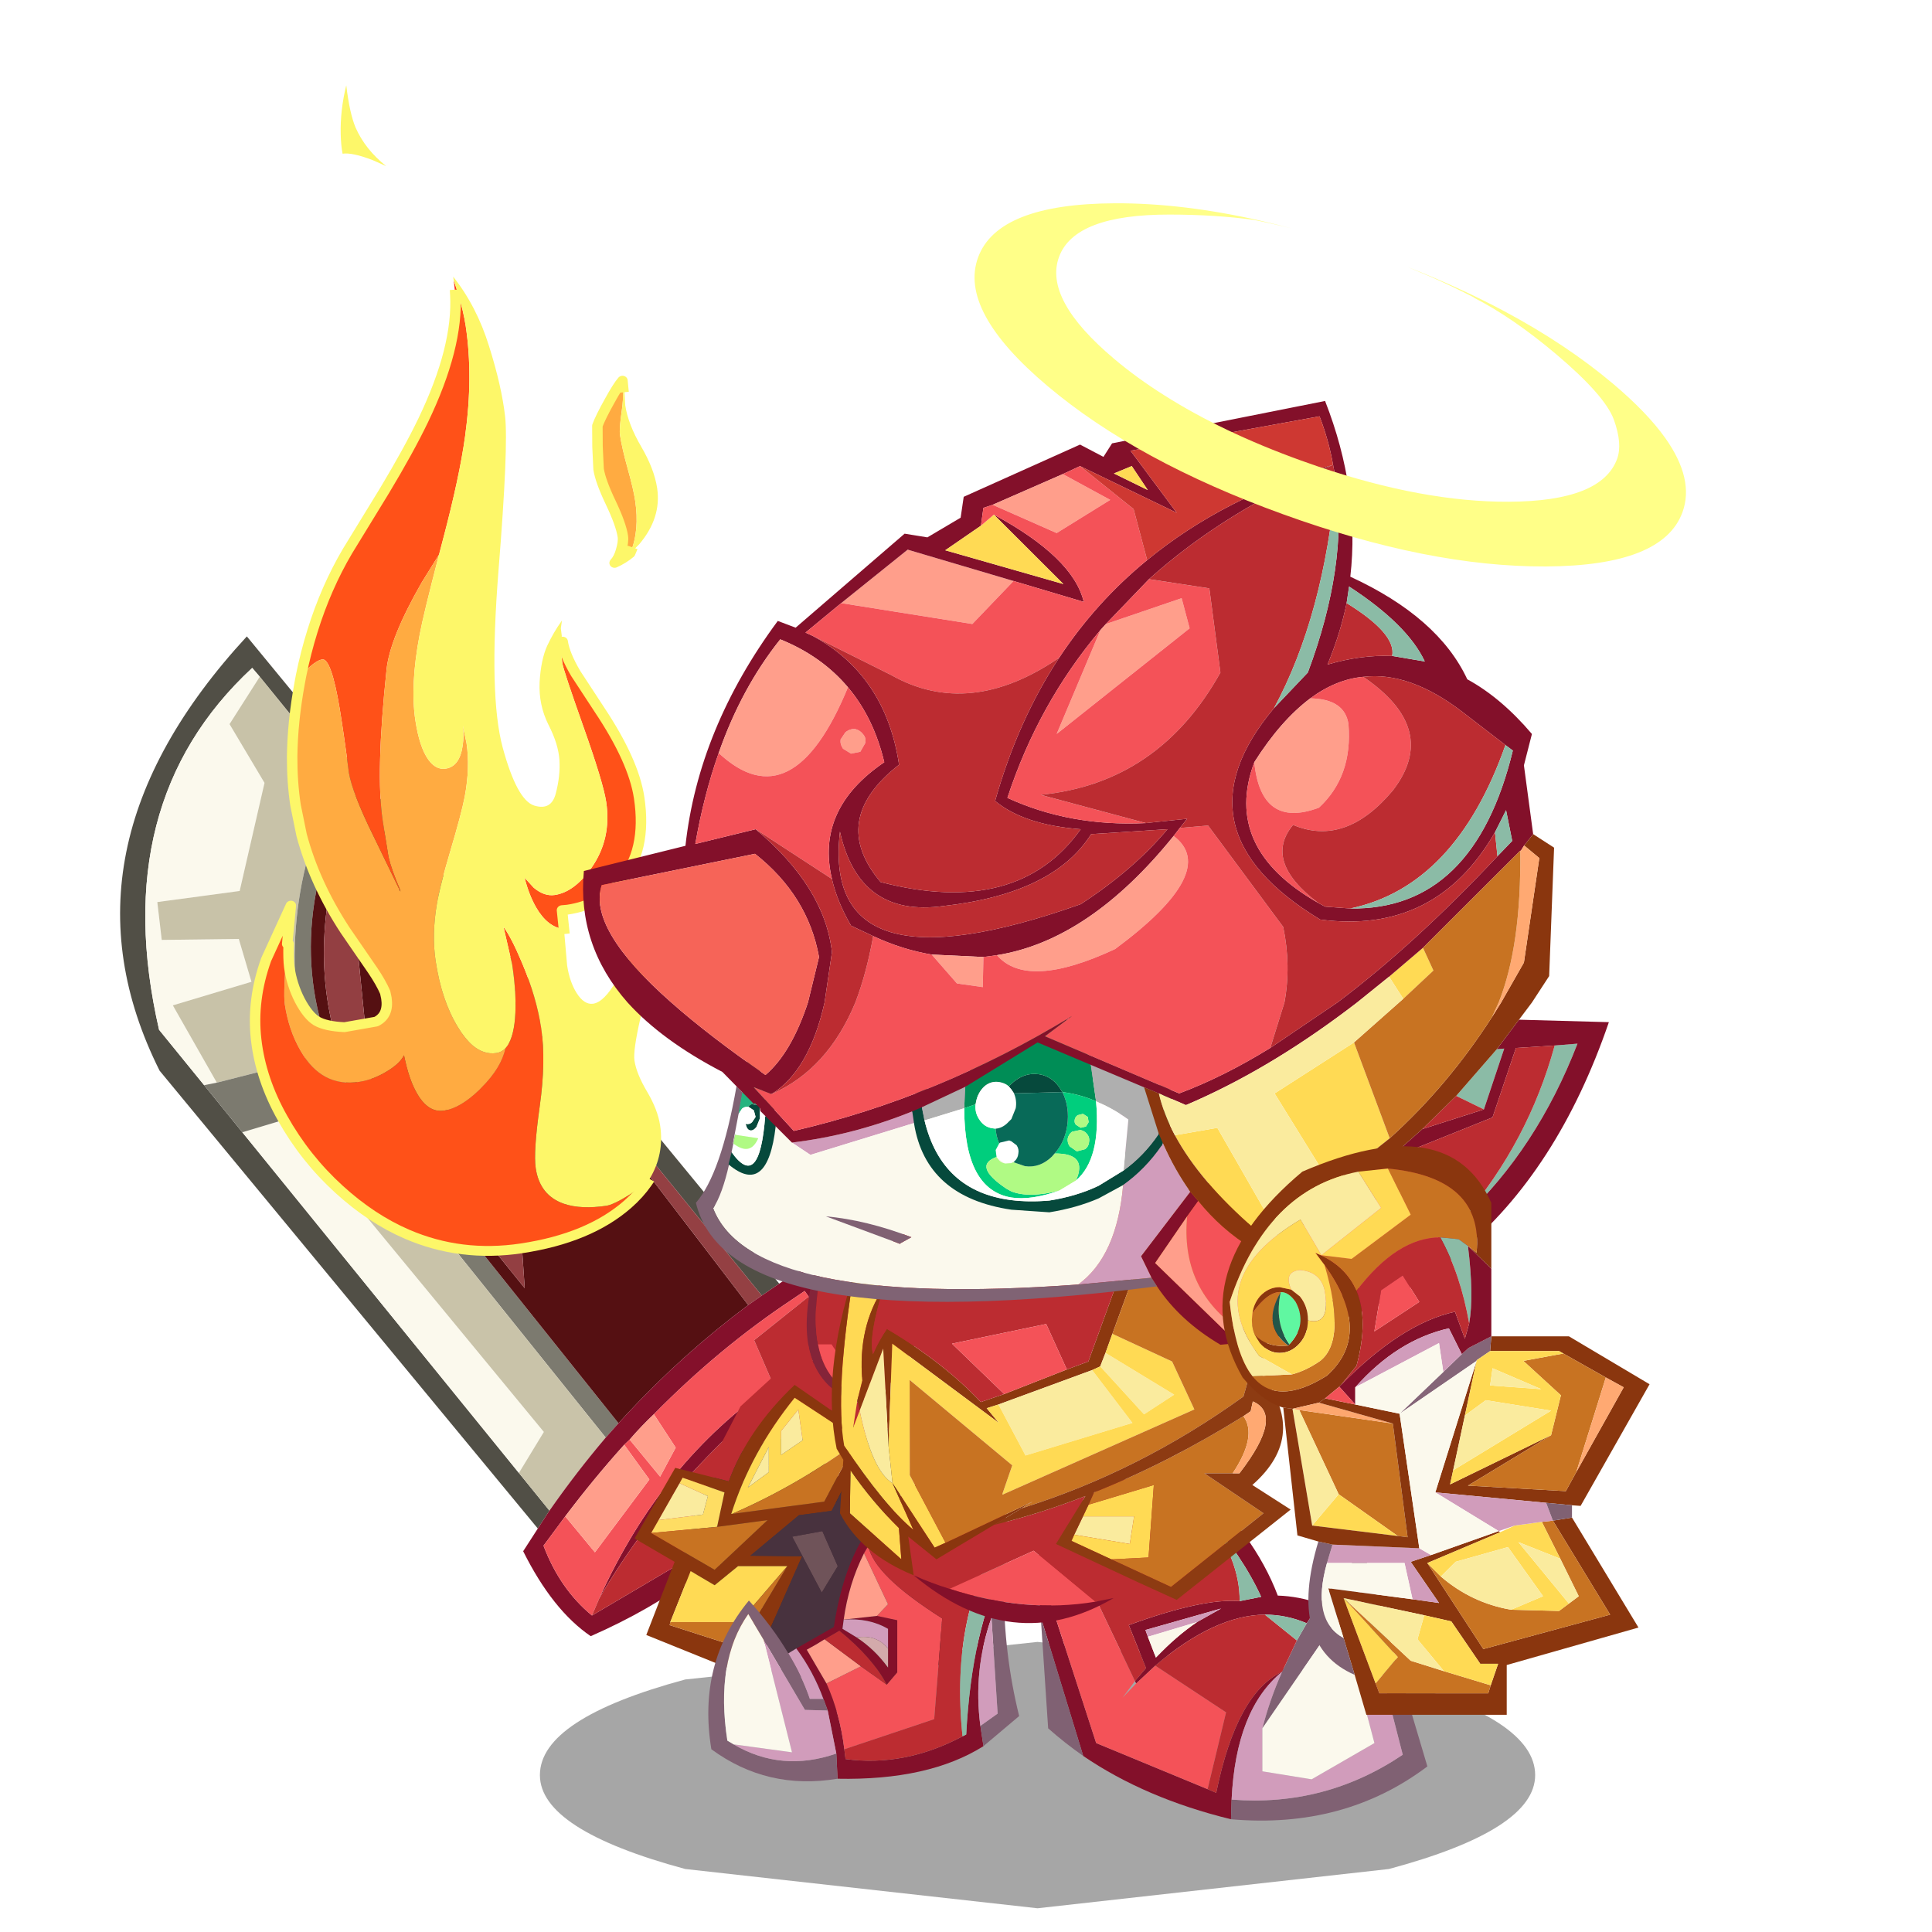 <svg xmlns:ffdec="https://www.free-decompiler.com/flash" xmlns:xlink="http://www.w3.org/1999/xlink" ffdec:objectType="frame" height="90" width="90" xmlns="http://www.w3.org/2000/svg"><use ffdec:characterId="33" height="174.5" transform="matrix(.52 0 0 .519 -.338 -1.66)" width="172.65" xlink:href="#a"/><defs><g id="a" transform="translate(.65 3.2)"><use ffdec:characterId="1" height="7.8" transform="matrix(1.627 0 0 3.065 48.367 147.372)" width="54.8" xlink:href="#b"/><use ffdec:characterId="9" height="142.6" transform="rotate(-8.532 54.051 8.28) scale(1.103)" width="59.7" xlink:href="#c"/><use ffdec:characterId="11" height="34.95" transform="translate(56.85 111.95) scale(1.103)" width="23.65" xlink:href="#d"/><use ffdec:characterId="13" height="25.95" transform="translate(63.45 131.25) scale(1.103)" width="25.25" xlink:href="#e"/><use ffdec:characterId="15" height="28.15" transform="translate(92.85 132.35) scale(1.103)" width="31.75" xlink:href="#f"/><use ffdec:characterId="17" height="36.85" transform="matrix(1.103 0 .172 1.103 70.45 105.05)" width="37.5" xlink:href="#g"/><use ffdec:characterId="30" height="107.45" transform="translate(52.25 2.18) scale(1.103)" width="106.05" xlink:href="#h"/><use ffdec:characterId="32" height="46.25" transform="translate(109.5 102.9) scale(1.103)" width="34.7" xlink:href="#i"/></g><g id="c" transform="translate(0 3.85)"><use ffdec:characterId="2" height="95.6" transform="translate(0 43.15)" width="59.7" xlink:href="#j"/><use ffdec:characterId="8" height="379.45" transform="matrix(-.284 0 0 .267 49.326 -3.859)" width="154" xlink:href="#k"/></g><g id="j" fill-rule="evenodd"><path d="m14.35 46.55-.5-.8Q.55 54.85 2 73.75l2.95 5L7.45 83l18.1 30.75 2 3.4-1.15 1.3-24.85-41.4Q-4.65 58 13.8 43.15l34.95 58.5-1.55.75-24.15-41-.05-.1-2.65-4.55-.7-1.2-5.3-9m36 90.05q2.1-5.65 7.45-5.45-2.55 3.85-6.95 6.1l-.5-.65" fill="#514f46" transform="translate(0 -43.15)"/><path d="m4.95 78.75-2.95-5q-1.45-18.9 11.85-28l.5.8-3 3.45 2.1 5.15-3.3 8.4-6.75-.1-.1 3.1 6.2.85.5 3.6-6.6.95L6 78.7l-1.05.05m20.6 35L7.45 83l8-1.15 2.1 3.6-4.05 1 14.55 24.3-2.5 3" fill="#fbf9ed" transform="translate(0 -43.15)"/><path d="m14.35 46.55 5.3 9q-7 9.15-6.25 22.4L6 78.7l-2.6-6.75L10 71l-.5-3.6-6.2-.85.1-3.1 6.75.1 3.3-8.4-2.1-5.15 3-3.45" fill="#c8c2a8" transform="translate(0 -43.15)"/><path d="m19.65 55.55.7 1.2q-7.95 11.35-4.25 23l18.05 31.2-1.2 1-15.4-26.5-2.1-3.6-8 1.15-2.5-4.25L6 78.7l7.4-.75q-.75-13.25 6.25-22.4" fill="#7c7a6f" transform="translate(0 -43.15)"/><path d="M20.35 56.75 23 61.3v.1l1.8 31.65 3.45 5.9 2-24.55L46 103q-5.85 3.15-11.05 7.3l-.8.65-18.05-31.2q-3.7-11.65 4.25-23M18.3 82.1l1.1-22.2q-5.05 9.75-2.85 19.25l1.75 2.95" fill="#551012" transform="translate(0 -43.15)"/><path d="M23 61.4h.05l7.2 13-2 24.55-3.45-5.9L23 61.4m-4.7 20.7-1.75-2.95q-2.2-9.5 2.85-19.25l-1.1 22.2" fill="#933f42" transform="translate(0 -43.15)"/><path d="m27.55 117.15-2-3.4 2.5-3-14.55-24.3 4.05-1 15.4 26.5q-2.8 2.45-5.4 5.2" fill="#c9c3a9" transform="translate(0 -43.15)"/><path d="m23.05 61.4 24.15 41-1.2.6-15.75-28.6-7.2-13" fill="#944043" transform="translate(0 -43.15)"/><path d="m47.2 102.4 1.55-.75 1.8-.85q3.25 2.65 4.1 8.1l-4.4 7.7-.4-.55-.45-.7 4.4-6.9-2.85-5.4-.25-.5-1.15.55q-6.4 3-12.45 7.55-1.15.8-2.25 1.75l-.5.35q-2.85 2.35-5.6 5.05l-2.1 2.1q.8 3.7 3.05 6.2l7.9-3.2.95 1.25q-4.05 2.2-9.2 3.6-2.75-2.55-4.4-7.65l1.45-1.65 1.15-1.3q2.6-2.75 5.4-5.2l1.2-1 .8-.65q5.2-4.15 11.05-7.3l1.2-.6m-.15 7.3q2.55-1.2 5.3-2.1-13.4 6.7-21.85 17.2 6.65-10.3 16.55-15.1" fill="#84102b" transform="translate(0 -43.15)"/><path d="M37.1 110.65q6.05-4.55 12.45-7.55l1.15-.55.25.5-4.9 2.85 1 3.8q-9.9 4.8-16.55 15.1l-.8 1.3q-2.25-2.5-3.05-6.2l2.1-2.1 1.95 3.25 5.25-5.2-1.6-3.1.5-.35 2 3.35 1.6-2.15-1.35-2.95" fill="#f45258" transform="translate(0 -43.15)"/><path d="m50.95 103.05 2.85 5.4-4.4 6.9-.7-1.05q-8-1.45-11.1 8.6l-7.9 3.2.8-1.3q8.45-10.5 21.85-17.2-2.75.9-5.3 2.1l-1-3.8 4.9-2.85" fill="#bc2c31" transform="translate(0 -43.15)"/><path d="m49.4 115.35.45.7-1.85-.15q-5.7 0-8.6 6.25-.5.95-.85 2l-.95-1.25q3.1-10.05 11.1-8.6l.7 1.05" fill="#48323e" transform="translate(0 -43.15)"/><path d="m49.85 116.05.4.55 9.45 14.25q-4.05 6.05-10 7.9l-11.15-14.6q.35-1.05.85-2l10.95 14.45.5.65q4.4-2.25 6.95-6.1L48 115.9l1.85.15" fill="#33212b" transform="translate(0 -43.15)"/><path d="M39.4 122.15q2.9-6.25 8.6-6.25l9.8 15.25q-5.35-.2-7.45 5.45L39.4 122.15" fill="#46303c" transform="translate(0 -43.15)"/><path d="M34.85 112.4q1.1-.95 2.25-1.75l1.35 2.95-1.6 2.15-2-3.35m-.5.35 1.6 3.1-5.25 5.2-1.95-3.25q2.75-2.7 5.6-5.05" fill="#ff9e8b" transform="translate(0 -43.15)"/></g><g id="s"><path d="m49.25 2.55.7-4.45.15 4.45h-.85M33.7 279l-.05-.05.3-.25-.25.3" fill="#ff3415" fill-rule="evenodd" transform="translate(-1.25 65.45)"/><path d="M34.9 111.95q.6 3.15.6 6.55 0 2.15-3.25 20.05Q29 156.4 29 162.25q0 11.45 7 19.25 5.85 6.5 11.5 6.5 3.05 0 5.65-3.15l2.15-3.4q-.5 5.35-2 9.45-2.4 6.5-6.95 7.8l-.25-5.8-1.6.1q-9.3 0-16-5.95-9-8.05-9-24.55 0-11.35 7.5-28.35l5.15-11.95Q34.5 116 34.5 112l.4-.05m-.95 166.75q3.45 2.4 7.4 4 3.3 1.3 4.65 1.3 7.45 0 12-2.5 6.5-3.6 6.5-12 0-5-3.75-18.45Q57 237.65 57 227.5q0-9.55 2.65-20.55 1.9-8 3.7-11.65L62.5 207q0 9.7 1.5 16.5 1.45 6.3 3.95 8.45 2 5.7 8.4 10.75l.8.65Q83.3 248 88 248q5.65 0 7.9-9.85.7-3.15.95-7l.1-1.65q1.45 2.2 5 3.85 4.55 2.15 8.8 2.15 10.85 0 15.25-12 2.5-6.7 2.5-14.75 0-3.6-3.25-18.1l-2.65-11.35 9.25 15.1q5.85 11.55 6.25 23.75.4 12.15-4.1 24.75-4.7 13.25-13 24.1-7.9 10.35-17.25 16.55Q89.5 293 72 293q-19.6 0-32-8.5-3.7-2.55-6.3-5.5l.25-.3m31.8-198.55L64 75.8q-7.4-18.3-10.65-30.15Q48.5 28.1 48.5 12.5q0-4.45.75-9.95h.85q1.4 16 14.4 36.4 5.4 8.45 14 19.55l13 16.5q7.65 10.05 13.3 22.5 2.8 6.15 5.1 12.85-4.5-3.85-6.65-3.85-2.6 0-2.85 15.7-.1 8.05.1 18.3.35 5.3-3.2 18l-.1.35-6.05 20.7-.15-.05q1.6-6.45 1.9-10.45l.1-10.55v-.75q0-14.5-7.5-45.25-2.25-9.35-13.65-24.7l-6.1-7.65" fill="#ff5118" fill-rule="evenodd" transform="translate(-1.25 65.45)"/><path d="M67.95 231.95q1.25 1.05 2.8 1.05 3.6 0 6.4-3.4 1.85-2.3 3.35-6.1 3.5-8.8 3.5-21 0-8.15-2.8-17.2-1.3-4.15-4.05-10.65l-2.15-5q-4.55-10.35-6.2-15.3-2.8-8.6-2.8-16.1l.3-5.4q.1 3.2.9 6Q68.95 145 73 145q2.8 0 4.5-3.5 2-4.15 2-12.5 0-10.8-4.85-25.55-1.9-5.85-8.9-23.3l6.1 7.65q11.4 15.35 13.65 24.7 7.5 30.75 7.5 45.25v.75l-.1 10.55q-.3 4-1.9 10.45v.5l.15-.45 6.05-20.7.1-.35q3.55-12.7 3.2-18-.2-10.25-.1-18.3.25-15.7 2.85-15.7 2.15 0 6.65 3.85l.65 2q3.75 11.55 5.35 22.15 1.1 7.6 1.1 14.75l-.45 9.25q-1.6 15.2-8.25 30.65l-6.15 13.45q-1.8 4.05-2.55 7.1l-.1 1.8q0 5.25 3.9 6.6l9.2.25q5.25-1.1 7.6-3.1 2.25-2 3.9-7.05 1.6-5.1 1.55-10.45-.05-2.55-.8-7l.4-.1q3.25 14.5 3.25 18.1 0 8.05-2.5 14.75-4.4 12-15.25 12-4.25 0-8.8-2.15-3.55-1.65-5-3.85l-.1 1.65q-.25 3.85-.95 7Q93.65 248 88 248q-4.7 0-10.85-4.65l-.8-.65q-6.4-5.05-8.4-10.75M6.6 38.1l-.1-2.05q1.5 1.35 4.4 5.4 3.45 4.75 4.6 7.05l.85 6.3.65 6.8q0 3.65-2 10.65T13 83q0 1.65 1.15 4.25.95 2.2 2.3 3.35-2.55-.75-4.8-2.2l-.2-.35Q8 81.9 8 72.75q0-3.55.75-9.95.75-6.45.75-10.55 0-1.75-1.5-7.05-1.1-3.95-1.4-7.1" fill="#ffab41" fill-rule="evenodd" transform="translate(-1.25 65.45)"/><path d="M72.05-65.45q2.8 7.25 3.65 14.5.4 3.35.3 5.95-2.8 0-8.25 3.3l-3.55 2.4q5.2-5.95 7-12.95 1.1-4.55.85-13.2M34.9 111.95l-.4-1.75-.05-2.3-.65-2.3q2.85 3.1 5.25 6.95 2.35 3.85 3.7 10.65 1.25 6.8-.7 13.2-2 6.3-1.6 11.15.4 4.85 2.45 9.9 2 5.05 6.65 2.65 4.6-2.45 6.4-18.8 1.8-16.35-6.3-53.5-8.15-37.15-8.45-46.35-.3-9.25 1.55-21.8 1.8-12.6 7.2-22.6v1.05l-.7 4.45q-.75 5.5-.75 9.95 0 15.6 4.85 33.15Q56.6 57.5 64 75.8l1.75 4.35q7 17.45 8.9 23.3Q79.5 118.2 79.5 129q0 8.35-2 12.5-1.7 3.5-4.5 3.5-4.05 0-5.8-6.15-.8-2.8-.9-6l-.3 5.4q0 7.5 2.8 16.1 1.65 4.95 6.2 15.3l2.15 5q2.75 6.5 4.05 10.65 2.8 9.05 2.8 17.2 0 12.2-3.5 21-1.5 3.8-3.35 6.1-2.8 3.4-6.4 3.4-1.55 0-2.8-1.05-2.5-2.15-3.95-8.45-1.5-6.8-1.5-16.5l.85-11.7q-1.8 3.65-3.7 11.65-2.65 11-2.65 20.55 0 10.15 3.75 23.55 3.75 13.45 3.75 18.45 0 8.4-6.5 12-4.55 2.5-12 2.5-1.35 0-4.65-1.3-3.95-1.6-7.4-4l-1.2-.85q-5.25-6.75-5.25-15.6 0-4.9 2.25-10.8T32 241.5q0-3.05-3.5-12.55-3.5-9.45-3.5-16.2 0-3.65 1.25-6.45l2.25-5v6.2q1.2 3.8 5.1 9 4.5 6 7.65 6 2.6 0 4.25-4 1.5-3.7 1.5-8.75l-.65-11.05q4.55-1.3 6.95-7.8 1.5-4.1 2-9.45l-2.15 3.4Q50.55 188 47.5 188q-5.65 0-11.5-6.5-7-7.8-7-19.25 0-5.85 3.25-23.7 3.25-17.9 3.25-20.05 0-3.4-.6-6.55m-23.45-23.9-.1.15-2.7-2.15Q1.25 79.1 1.25 70q0-5.9 2.75-13.25T6.75 43.6l-.35-4.2-.15-1.35.35.05q.3 3.15 1.4 7.1 1.5 5.3 1.5 7.05 0 4.1-.75 10.55Q8 69.2 8 72.75q0 9.15 3.45 15.3" fill="#fdf769" fill-rule="evenodd" transform="translate(-1.25 65.45)"/><path d="M48.85 68q1.4 16 14.4 36.4 5.4 8.45 14 19.55l13 16.5q7.65 10.05 13.3 22.5 2.8 6.15 5.1 12.85l.65 2q3.75 11.55 5.35 22.15 1.1 7.6 1.1 14.75l-.45 9.25q-1.6 15.2-8.25 30.65l-6.15 13.45q-1.8 4.05-2.55 7.1l-.1 1.8q0 5.25 3.9 6.6l9.2.25q5.25-1.1 7.6-3.1 2.25-2 3.9-7.05 1.6-5.1 1.55-10.45-.05-2.55-.8-7l.4-.1-2.65-11.35 9.25 15.1q5.85 11.55 6.25 23.75.4 12.15-4.1 24.75-4.7 13.25-13 24.1-7.9 10.35-17.25 16.55-14.25 9.45-31.75 9.45-19.6 0-32-8.5-3.7-2.55-6.3-5.5m-27.1-240.9-.1-2.05q1.5 1.35 4.4 5.4 3.45 4.75 4.6 7.05l.85 6.3.65 6.8q0 3.65-2 10.65t-2 10.75q0 1.65 1.15 4.25.95 2.2 2.3 3.35-2.55-.75-4.8-2.2l-.2-.35m34.9 110.65-.25-5.8-1.6.1q-9.3 0-16-5.95-9-8.05-9-24.55 0-11.35 7.5-28.35l5.15-11.95q2.35-6.2 2.35-10.2l.4-.05" fill="none" stroke="#fdf769" stroke-linecap="square" stroke-linejoin="round" stroke-width="3"/></g><g id="t" fill-rule="evenodd"><path d="M14.1 7.9q-.5-3.05 1.05-7.9l.45.05q-1.3 4.85-.7 7.85.75 3.95 4.7 4.65l-.3.4q-4.5-.9-5.2-5.05" fill="#842439"/><path d="M15.6.05Q28.9.8 20.2 11.8q-2.85-1.7-4.2-3.9h-1.1q-.6-3 .7-7.85M20.05 12l.55 2.75-1.7.55-5.9-4.1q-3.8 3.6-5.35 7.85l-1.95-.5 2.9-5.6 5.5-5.05q.7 4.15 5.2 5.05l.3-.4.45-.55" fill="#bc2c31"/><path d="m20.2 11.8-.15.2-.45.55q-3.95-.7-4.7-4.65H16q1.35 2.2 4.2 3.9" fill="#f45258"/><path d="m10.5 32.2-1.15 2.75-8.4-3.4 2.3-5.95L0 23.7l3.3-5.75 2.4.6 1.95.5Q9.2 14.8 13 11.2l5.9 4.1.2.1-3.1 6.05-2.65.35-3.95 3.3 4.2.05-3.1 7.05m-8.55-10-.6 1.05 5.15 3 4.3-4.05-4.1.55.6-2.8-3.4-1.2-.25.45-1.7 3m5.95-.5 7.5-1 2.55-4.8.15-.3-5.1-3.35q-3.55 4.4-5.15 9.45h.05m4.5 4.25h-4L6.5 27.5l-1.95-1.15L2.9 30.5l-.05.25 5.6 1.8 3.95-6.6" fill="#8a360e"/><path d="m1.35 23.25.6-1.05 3.6-.45.4-1.5-2.3-1.05.25-.45 3.4 1.2-.6 2.8-5.35.5" fill="#fedd63"/><path d="M7.85 21.7q1.6-5.05 5.15-9.45l5.1 3.35-.15.3Q13.2 19.4 7.9 21.7h-.05m1.35-2.15 1.7-1.25v-2.05l-1.7 3.3m4.1-6.35-1.4 1.75v1.95l1.75-1.2-.35-2.5M2.9 30.5l1.65-4.15L6.5 27.5l1.9-1.55h4L8.5 30.5H2.9" fill="#ffda54"/><path d="m6.7 22.75 4.1-.55-4.3 4.05-5.15-3 5.35-.5m11.25-6.85-2.55 4.8-7.5 1q5.3-2.3 10.05-5.8M2.9 30.5h5.6l3.9-4.55-3.95 6.6-5.6-1.8.05-.25" fill="#c87322"/><path d="m16.5 25.95-1.3 2.15-2.4-4.55 2.45-.45 1.25 2.85" fill="#6f5359"/><path d="m1.95 22.2 1.7-3 2.3 1.05-.4 1.5-3.6.45m11.35-9 .35 2.5-1.75 1.2v-1.95l1.4-1.75m-4.1 6.35 1.7-3.3v2.05l-1.7 1.25" fill="#faeb9e"/><path d="m20.6 14.75 1.9 10.65-8.25 9.55-3.75-2.75 3.1-7.05-4.2-.05 3.95-3.3 2.65-.35 3.1-6.05-.2-.1 1.7-.55m-4.1 11.2-1.25-2.85-2.45.45 2.4 4.55 1.3-2.15" fill="#48323e"/></g><g id="u" fill-rule="evenodd"><path d="m13 6.8-.35.6Q11.4 9.9 11 12.8l2.7-.3 1.65.35v4.25l-.85 1q-1.15-2.2-3.85-4.4l-1.2.7q-.7.45-1.45.85L9.6 18q1.1 2.45 1.45 5.35l.1.8q4.8.65 9.5-1.85l.3-.15q.45-8.55 3.1-13.7l-.05 1.7-1 2.5q-1.5 4.3-.9 8.8l.25 1.65q-4.45 2.8-11.85 2.65l-.1-2.05-.7-3.5-.35-.95q-.8-2.2-2.2-4.1l3.05-1.75q1-6.7 4.45-9.85 2.25-1.9 3.95-2.8-3.65 2.6-5.6 6.05m1.6 8.35v-1.6q-1.55-.9-3.6-.75l-.1.75 1.15.7q1.45.95 2.55 2.45v-1.55" fill="#83102a"/><path d="m12.65 7.4.35-.6q.45 2.4 6 5.9l-.65 8.2-7.3 2.45Q10.7 20.45 9.6 18l2.8-1.4 2.1 1.5.85-1v-4.25l-1.65-.35.9-.95-1.95-4.15" fill="#f45258"/><path d="m9.35 19.25.35.95-1.85-.05-3.35-5.7-1.25-2.1q-2.7 3.85-1.7 10.3l.5.3q3.9 2.3 8.35.75l.1 2.05q-5.7.95-10.25-2.4-1.15-7 3.05-12.1 1.9 2.1 3.2 4.3 1.1 1.8 1.75 3.7h1.1m13 3.85-.25-1.65 1.4-1-.5-7.8 1-2.5q0 5.45 1.25 10.5l-2.9 2.45" fill="#806173"/><path d="M7.15 15.15q1.4 1.9 2.2 4.1h-1.1q-.65-1.9-1.75-3.7l.65-.4M9.7 20.2l.7 3.5q-4.45 1.55-8.35-.75l4.75.65-2.3-9.15 3.35 5.7 1.85.05m12.4 1.25q-.6-4.5.9-8.8l.5 7.8-1.4 1M11 12.8q2.05-.15 3.6.75v1.6q-.95-1.15-2.55-.9l-1.15-.7.1-.75" fill="#d19cbb"/><path d="m2.05 22.95-.5-.3q-1-6.45 1.7-10.3l1.25 2.1 2.3 9.15-4.75-.65" fill="#fbf9ed"/><path d="M9.6 18 8 15.25q.75-.4 1.45-.85l2.95 2.2L9.6 18m4.1-5.5-2.7.3q.4-2.9 1.65-5.4l1.95 4.15-.9.95" fill="#ff9e8b"/><path d="M13 6.8q1.95-3.45 5.6-6.05 5.5-2.8 5.6 4.55-4.6 6.85-3.55 17-4.7 2.5-9.5 1.85l-.1-.8 7.3-2.45.65-8.2q-5.55-3.5-6-5.9m-3.55 7.6 1.2-.7q2.7 2.2 3.85 4.4l-2.1-1.5-2.95-2.2" fill="#bc2c31"/><path d="M14.6 15.15v1.55q-1.1-1.5-2.55-2.45 1.6-.25 2.55.9" fill="#d3aaab"/><path d="M24.05 8.45q-2.65 5.15-3.1 13.7l-.3.15q-1.05-10.15 3.55-17v.6l-.15 2.55" fill="#8cb9a5"/></g><g id="v" fill-rule="evenodd"><path d="m10.75 0 1.85.2q5.1 4.6 7 9.65 1.7.05 3.4.65l-1.05 1.6q-1.65-.7-3.4-.7-4.1.05-8.9 4.15L8.1 17l-.1-.2.9-1.05-1.4-3.5q6-2.2 9-1.95l1.75-.35q-1.5-3.3-4.55-6.8L10.75 0m5.05 28.05q-6.95-1.7-12-5.15L.35 11.6 0 6.85l4.85 15 9.05 3.75.7.3q1.65-8.1 5.35-9.85-3.75 3.05-4.1 10.4l-.05 1.6M13.05 12 15 10.9l-6.15 1.75.2.55.65 1.7q1.65-1.75 3.35-2.9" fill="#83102a"/><path d="m0 6.85.25-.45L4.7 9.85 8 16.8l-1 1.35L8.1 17l1.55-1.45 5.75 3.8-1.5 6.25-9.05-3.75L0 6.85" fill="#f45258"/><path d="M23 10.5q1.55-2.25 3.55-4.3l5.2 17.55q-6.75 5.1-15.95 4.3l.05-1.6q7.6.6 13.9-3.65l-3.5-13.65-1.55 2.25-6.35 9.25q.6-2.35 1.6-4.6l1.2-2.55.8-1.4L23 10.5M3.8 22.9Q2.3 21.85.95 20.65l-.6-9.05L3.8 22.9" fill="#806173"/><path d="m9.05 13.2-.2-.55L15 10.9 13.05 12l-4 1.2m10.9 2.85q-1 2.25-1.6 4.6v3.5l4 .65 5.1-2.95L24.7 11.4l1.55-2.25 3.5 13.65q-6.3 4.25-13.9 3.65.35-7.35 4.1-10.4" fill="#d19cbb"/><path d="m9.05 13.2 4-1.2q-1.7 1.15-3.35 2.9l-.65-1.7" fill="#fbf7ea"/><path d="M.25 6.4Q3.8-.25 10.75 0l2.95 3.15q2.85 3.75 2.8 7.15-3-.25-9 1.95l1.4 3.5L8 16.8 4.7 9.85.25 6.4m9.4 9.15q4.8-4.1 8.9-4.15l2.6 2.1-1.2 2.55q-3.7 1.75-5.35 9.85l-.7-.3 1.5-6.25-5.75-3.8" fill="#bc2c31"/><path d="M13.7 3.15q3.05 3.5 4.55 6.8l-1.75.35q.05-3.4-2.8-7.15m4.85 8.25q1.75 0 3.4.7l-.8 1.4-2.6-2.1" fill="#8bbba6"/><path d="m18.35 20.65 6.35-9.25 2.75 10.45-5.1 2.95-4-.65v-3.5" fill="#fbf9ed"/></g><g id="w" fill-rule="evenodd"><path d="M6.4 9.55q-2.6 3.2-2.9 7.55l-.65 1.6-.7 2.25.75-1.4q.25 4.9 1.75 5.9l1.1 3.8Q3.7 27.3 1.2 22.4q-.1-4.3 2.95-13.95l2.25 1.1" fill="#ffd954"/><path d="m2.85 18.7.65-1.6q.3-4.35 2.9-7.55-1.85 3.95-1.7 5.4.65-1.1 1.45-2.05 4.15 2.7 6.7 5.95l2-.65 5.4-2 1.85-.65 5.75-11.1 1.7-1.05-5.15 9.9-.8 1.55-.6 1.1-.7.3-8.05 2.8-1 .3.8 1.2L6.4 14.1l-1.6 8.3.8-7.9-2.7 5.05-.05-.85" fill="#8c380f"/><path d="m6.4 9.55-2.25-1.1q16.7-13.15 26.4-5.8l-1 .75-1.7 1.05-5.75 11.1-1.85.65-1.1-3.7-7.9 1.6 3.6 4.1-2 .65q-2.55-3.25-6.7-5.95-.8.95-1.45 2.05-.15-1.45 1.7-5.4m-1.2 23.4.05-3.15 2 1.85 5.1-2.8q3.85-.9 7.8-2.35l-3 3.9 6.15 3.1-2.1 1.3h-.05l-1.55.3-4.35-4.15-7.3 3.1q-1.4-.45-2.75-1.1" fill="#bc2c31"/><path d="M4.65 25.45q-1.5-1-1.75-5.9l2.7-5.05-.8 7.9-.15 3.05m9.6-6.4 8.05-2.8 2.6 4.3-9.1 2.65-1.55-4.15m8.75-3.1.6-1.1 5.05 3.4-2.7 1.6-2.95-3.9m-4.25 13.7.95-1.5h4.15l-.7 2.25-4.4-.75" fill="#faeb9e"/><path d="m4.8 22.4 1.6-8.3 7.65 6.45-.8-1.2 1-.3 1.55 4.15 9.1-2.65-2.6-4.3.7-.3 2.95 3.9 2.7-1.6-5.05-3.4.8-1.55 4.5 2.25 1.2 3.9-16.7 6.95 1.2-2.4-7.25-6.95-1.2 7.75 2.05 5.5-.95.4-2.6-5.25.15-3.05m-.2 6.7-.2 2.55L.8 27.9l.6-3.5q1.35 2.55 3.2 4.7m16.85 2.55-3-1.5.3-.5 4.4.75.7-2.25H19.7l.6-.95 5.55-1.6-1.35 5.9-3.05.15" fill="#ffda54"/><path d="M4.15 8.45Q1.1 18.1 1.2 22.4q2.5 4.9 4.55 6.85l-1.1-3.8 2.6 5.25.95-.4 7.6-3.35-1 .55-2.45 1.35-5.1 2.8-2-1.85-.05 3.15Q1.2 31.2 0 27.9l.95-4.35-.4-.9q-.3-6.05 3.6-14.2M4.6 29.1q-1.85-2.15-3.2-4.7l-.6 3.5 3.6 3.75.2-2.55" fill="#8a360e"/><path d="m24.4 13.3 5.15-9.9 1-.75q4.1-2.9 5.75-.65 2.15 7.2-2.05 16.4-9.4 6.1-19.45 9.1l1-.55-7.6 3.35-2.05-5.5 1.2-7.75L14.6 24l-1.2 2.4 16.7-6.95-1.2-3.9-4.5-2.25m-4.1 13.9.6-1Q27.3 23.8 34 20q.9 1.6-1.6 4.65h-2.3l4.3 3.25-8.45 6-4.5-2.25 3.05-.15 1.35-5.9-5.55 1.6" fill="#c87322"/><path d="m12.35 28.85 2.45-1.35q10.05-3 19.45-9.1Q38.45 9.2 36.3 2q1.9 2.45.8 11.3l-1.2 3.15q3.25 5.05-2.05 9.15l2.8 2-10.4 7.35-2.95-1.45-6.15-3.1 3-3.9q-3.95 1.45-7.8 2.35M34 20q-6.7 3.8-13.1 6.2l-.6 1-.6.95-.95 1.5-.3.5 3 1.5 4.5 2.25 8.45-6-4.3-3.25h2.85q4.4-4.75 2-5.85l-.3.8-.65.4" fill="#8d3b12"/><path d="m20.25 16.2-5.4 2-3.6-4.1 7.9-1.6 1.1 3.7M7.95 34.05l7.3-3.1 4.35 4.15q-5.85.95-11.65-1.05" fill="#f45258"/><path d="m19.6 35.1 1.55-.3q-9 4.85-15.95-1.85 1.35.65 2.75 1.1 5.8 2 11.65 1.05" fill="#83102a"/><path d="m34 20 .65-.4.3-.8q2.4 1.1-2 5.85h-.55Q34.9 21.6 34 20" fill="#ffa972"/></g><g id="h" transform="translate(0 8.45)"><use ffdec:characterId="18" height="64.7" transform="translate(9.15 34.3)" width="74.15" xlink:href="#l"/><use ffdec:characterId="20" height="2.7" transform="translate(33.5 82.35) scale(.709)" width="2.6" xlink:href="#m"/><use ffdec:characterId="21" height="24.1" transform="translate(11.8 71.138) scale(.709)" width="50.8" xlink:href="#n"/><use ffdec:characterId="22" height="68.95" transform="translate(0 22.2)" width="78.85" xlink:href="#o"/><use ffdec:characterId="25" height="415.5" transform="matrix(.193 .07 .026 -.071 15.166 21.12)" width="415.5" xlink:href="#p"/></g><g id="l" fill-rule="evenodd"><path d="m70.9 78.75 3.3-3.8.6-.05-1.65 4.95-2.25-1.1m8-4.1 1.85-.15q-3.3 8.55-9.25 14.15 5.25-6.15 7.4-14" fill="#8bbba6" transform="translate(-9.15 -34.3)"/><path d="m49.3 86.55.65.75-.9 1.25-2.6 3.8 5.65 5.5 1-.2q9.65-2 16.35-7.3l2.05-1.7q5.95-5.6 9.25-14.15l-1.85.15-3.15.2-1.9 5.65-8.45 3.4 2.75-2.45 5-1.6 1.65-4.95-.6.05 1.8-2.4 7.3.2Q75 97 51.75 99q-3.3-1.95-5.15-4.75l-.45-.7-.85-1.75 4-5.25" fill="#83102a" transform="translate(-9.15 -34.3)"/><path d="M56.55 90q4.7-2.55 8.85-6.1l8.45-3.4 1.9-5.65 3.15-.2q-2.15 7.85-7.4 14l-2.05 1.7-2.05-4.1L56.55 90m11.6-8.55 2.75-2.7 2.25 1.1-5 1.6" fill="#bc2c31" transform="translate(-9.15 -34.3)"/><path d="M49.95 87.3q1.85 2.3 4.35 3.85L56.55 90l10.85-3.75 2.05 4.1q-6.7 5.3-16.35 7.3-4.6-3.3-4.05-9.1l.9-1.25" fill="#f45258" transform="translate(-9.15 -34.3)"/><path d="m68.2 66.7.85 1.85-2.45 2.3-1.15-1.8 2.75-2.35" fill="#ffda54" transform="translate(-9.15 -34.3)"/><path d="m26.35 34.3 8.6 2.55-3.35 3.5-10.65-1.7 5.4-4.35m22.7 54.25q-.55 5.8 4.05 9.1l-1 .2-5.65-5.5 2.6-3.8" fill="#ff9e8b" transform="translate(-9.15 -34.3)"/><path d="M16.95 82.55q5-.6 9.8-2.55l.8-.35 3.5-1.65 5.85-3.6 8.65 3.65 1.2 3.8.35.8q.95 2.15 2.2 3.9l-4 5.25.85 1.75-5.95.55q3.15-2.3 3.65-8.1h.05q.55-4.7-1.25-8.1l-5.25-1.85q-5.25 2.85-10.5 4.8v.1l-8.45 2.6-1.5-1" fill="#d19cbb" transform="translate(-9.15 -34.3)"/><path d="m12.95 78.5.9.9.1-.05.4.4.05.25 2.55 2.55 1.5 1 8.45-2.6v-.1q5.25-1.95 10.5-4.8l5.25 1.85q1.8 3.4 1.25 8.1h-.05q-.5 5.8-3.65 8.1-26.5 1.95-29.65-6.2.75-1.15 1.3-3.6l.25-1 .15-.7.15-.7.25-1.55v-.15l.3-1.7m20.95 4.05-.05.05-.3.55.05.55.1.15.6.4.65-.1.1-.1.35-.65-.15-.65q-.2-.3-.6-.4-.4-.05-.75.2m-8.15 8.25v-.05l.9-.5q-3.65-1.4-6.95-1.7l6.05 2.25" fill="#fbf9ed" transform="translate(-9.15 -34.3)"/><path d="M46.6 94.25q-34.75 4.45-37.45-6.8 2.05-2.35 3.3-9.5l.5.55-.3 1.7v.15l-.25 1.55-.15.7-.15.7-.25 1q-.55 2.45-1.3 3.6 3.15 8.15 29.65 6.2l5.95-.55.45.7" fill="#806374" transform="translate(-9.15 -34.3)"/><path d="m25.75 90.8-6.05-2.25q3.3.3 6.95 1.7l-.9.5v.05" fill="#806173" transform="translate(-9.15 -34.3)"/></g><g id="n"><path d="M21.1 7.9Q22.3-.65 31.3-3.95 40.25-6.6 48.25 1.4q4.25 4.75 1.45 10.2v.05l-.1.2q-1.85 2.7-4.45 4.55l-2.75 1.5q-2.55 1.1-5.65 1.6l-4.35-.3q-9.8-1.45-11.15-9.9l-.2-1.35V7.9h.05l-.05.05.05-.05M38.4-2.9l-6.2-.2-1.1.4Q23.65.15 22.15 7.45l.3 1.5q1.95 8.15 9.95 9.15 2 .25 4.35.05 3.15-.5 5.65-1.7l2.85-1.75q2.3-1.65 4-4.15v-.05q1.55-4.55-1.1-7.7-4.5-4.6-9.75-5.7m-6.3 7.95.3-.3q1.45-1.35 3.15-1.1t2.65 2v.05l-5.5.15-.2-.3-.1-.15-.3-.35m17.5 6.8.1-.25-.1.25" fill="#06493c" fill-rule="evenodd" transform="translate(0 4.6)"/><path d="m31.1-2.7 1.1-.4 6.2.2q2.5 2.25 3.05 5.45h.05l.6 4.2q-1.85-.8-3.85-1.05l-.05-.05q-.95-1.75-2.65-2t-3.15 1.1l-.3.3q-.45-.4-1.1-.5-.95-.15-1.7.5-.75.7-.95 1.8l-.05.25-1.3.45.1-2.3V5.1l.1-.05Q28.5-.9 31.1-2.7" fill="#008d56" fill-rule="evenodd" transform="translate(0 4.6)"/><path d="M38.4-2.9q5.25 1.1 9.75 5.7 2.65 3.15 1.1 7.7v.05q-1.7 2.5-4 4.15l.55-5.85q-1.65-1.2-3.4-1.95l-.3-.15-.6-4.2h-.05Q40.9-.65 38.4-2.9M22.45 8.95l-.3-1.5Q23.65.15 31.1-2.7q-2.6 1.8-3.9 7.75l-.1.05v.15l-.1 2.3-4.55 1.4" fill="#afafaf" fill-rule="evenodd" transform="translate(0 4.6)"/><path d="m27 7.55 1.3-.45q-.1.95.4 1.7.55.9 1.5 1.05l.4.05q.05.85.4 1.7l-.4.75.1.8q-2.8 1 1.15 3.65l.55.3q2.05.8 5.5-.1-3.25 1.15-5.5.8Q27 16.9 27 7.55M38.25 5.7q2 .25 3.85 1.05.6 6.6-2.3 9.1 1.4-3.15-2.45-3.1 1.15-1.25 1.45-3.2.3-2.1-.55-3.85m2.6 6.55q.4-.3.45-.8.1-.5-.2-.9-.3-.4-.8-.5l-.95.2q-.4.3-.5.8-.05.5.25.9l.8.55.95-.25m.4-3.1-.1-.6-.55-.35-.6.15q-.3.2-.35.55-.05.35.15.55l.55.35.6-.15.3-.5" fill="#00ce7d" fill-rule="evenodd" transform="translate(0 4.6)"/><path d="m41.25 9.15-.3.5-.6.15-.55-.35q-.2-.2-.15-.55.05-.35.35-.55l.6-.15.55.35.1.6m-.4 3.1-.95.25-.8-.55q-.3-.4-.25-.9.1-.5.5-.8l.95-.2q.5.1.8.5.3.4.2.9-.05.5-.45.8m-3.5.5q3.85-.05 2.45 3.1L37.9 17q-3.45.9-5.5.1l-.55-.3q-3.95-2.65-1.15-3.65l.15.2q.3.45.85.55l.7-.05.2-.1h.05l1.3.45q1.7.25 3.1-1.1l.3-.35" fill="#b0fa84" fill-rule="evenodd" transform="translate(0 4.6)"/><path d="m45.25 14.7-2.85 1.75q-2.5 1.2-5.65 1.7-2.35.2-4.35-.05-8-1-9.95-9.15L27 7.55q0 9.35 5.4 10.25 2.25.35 5.5-.8l1.9-1.15q2.9-2.5 2.3-9.1l.3.15q1.75.75 3.4 1.95l-.55 5.85M28.3 7.1l.05-.25q.2-1.1.95-1.8.75-.65 1.7-.5.65.1 1.1.5l.3.35.1.15.2.3q.35.8.2 1.7l-.5 1.25-.5.5q-.6.55-1.3.6l-.4-.05q-.95-.15-1.5-1.05-.5-.75-.4-1.7" fill="#fff" fill-rule="evenodd" transform="translate(0 4.6)"/><path d="M38.2 5.7h.05q.85 1.75.55 3.85-.3 1.95-1.45 3.2l-.3.35q-1.4 1.35-3.1 1.1l-1.3-.45.1-.1q.4-.35.45-.9.1-.5-.2-.95l-.6-.45-.25-.1-1.05.25-.1.1q-.35-.85-.4-1.7.7-.05 1.3-.6l.5-.5.5-1.25q.15-.9-.2-1.7l5.5-.15" fill="#086a58" fill-rule="evenodd" transform="translate(0 4.6)"/><path d="M21.1 12.5Q22.3 3.95 31.3.65 40.25-2 48.25 6q4.25 4.75 1.45 10.2l-.1.25M21.1 12.5l-.05.05" fill="none" stroke="#06493c" stroke-linecap="round" stroke-linejoin="round" stroke-width=".05"/><path d="M2.05 2.75Q4 4.25 4.25 7.4q-.5-.4-1.35-.25l-.1-.1q-.3.05-.5.3v.05h-.05q-.4-.05-.7.2l-.4.6.1-.65.3-1.65.5-3.15" fill="#24b47f" fill-rule="evenodd" transform="translate(0 4.6)"/><path d="m2.05 2.75.1-.85Q5.3 4.05 5.4 9.65 4.45 17.75 0 14l.3-1.2.05-.2q3.2 4.5 3.85-4.15l.05.05V7.4Q4 4.25 2.05 2.75m.25 4.6q.2-.25.5-.3l.1.1q.75-.15.7.75v.8l-.4 1q-.35.45-.7.4-.35-.05-.5-.6l-.05-.15q.45.1.75-.2l.4-.6-.2-.75-.6-.4v-.05" fill="#06493c" fill-rule="evenodd" transform="translate(0 4.6)"/><path d="M4.25 7.4v1.1l-.05-.05Q3.55 17.1.35 12.6l.2-1H.5l.65-3.4.4-.6q.3-.25.7-.2h.05l.6.4.2.75-.4.6q-.3.3-.75.2L2 9.5q.15.55.5.6.35.05.7-.4l.4-1v-.8q.05-.9-.7-.75.85-.15 1.35.25m-3.7 4.2Q2.5 13.1 3.4 11l-2.65-.4-.2 1" fill="#fff" fill-rule="evenodd" transform="translate(0 4.6)"/><path d="m.55 11.6.2-1 2.65.4q-.9 2.1-2.85.6" fill="#b0fa84" fill-rule="evenodd" transform="translate(0 4.6)"/></g><g id="o" fill-rule="evenodd"><path d="M21.5 45.5q-2.15-2.55-5.5-3.9-3.15 3.95-5 9.25-1.2 3.4-1.9 7.4l4.9-1.2q5.6 4.7 6.2 10l-.6 4.1q-1.25 5.55-4.3 7.45l-1.45-.55 3.25 3.55q11.7-2.7 22.6-9.35l-2.2 1.65 10.9 4.65q3.6-1.35 7.4-3.7l5.45-3.7q6.25-4.7 13-11.9l1.2-1.25-.5-2.5-.9 1.8q-4.8 8.35-14.2 7.1-12.05-7.3-3.75-17.2l2.75-2.9q3.25-8.7 2.3-15.75l-.05-.1-.2-1.05q-8.8 3.75-14.95 9.3l-3.5 3.65-.45.5q-5.05 6-7.55 13.65 5.1 2.35 11.25 2.05l3.35-.35-.6.75-.5.65q-6.85 8.5-14.35 9.7l-1.1.15-4.2-.2q-2.4-.4-4.75-1.5l-1.8-.85q-1.15-2-1.55-3.8-1.35-5.7 4.25-9.5-.85-3.6-2.95-6.1m24.3-10.35Q52.05 30 60.9 27.4q-.35-2-1.1-3.95l-15.35 2.8 3.75 5.05-7.85-3.8-1.4.65-5.7 2.5-.75.25-.2 1.45-2.9 2L39 37.1l-5.65-5.65q6.45 3.5 7.3 7.1l-5.7-1.7-8.6-2.55-5.4 4.35-2.9 2.4.55.25q5.95 3.2 7.05 10.5-5.75 4.5-1.5 9.55 11.15 2.9 16.25-4.3-4.6-.35-6.95-2.3 1.85-6.55 5.2-11.65 3-4.55 7.15-7.95m-.25 42.9L36.9 74.4 31.05 78l-3.5 1.65-.8.35q-4.8 1.95-9.8 2.55L14.4 80l-.05-.25-.4-.4-.1.05-2.55-2.6q-4.9-2.55-7.7-5.65Q-.5 66.5.05 60.45L8.3 58.4q1.05-9.55 7.5-18.3l1.45.55L26.1 33l1.85.3 2.7-1.6.25-1.7 9.45-4.25 1.9 1 .7-1.1 17.3-3.45q2.85 7.3 2.05 14.3 7.15 3.3 9.5 8.35 2.75 1.5 5.25 4.45l-.65 2.55.75 5.6-.75.95-.25.4h-.05l-7.9 7.9-2.75 2.35-2.6 2.1q-6.6 5.1-13.1 8l-.8.35-2.2-.95-1.2-.5m-1-50.55-1.45.6 2.75 1.35-1.3-1.95M65.7 42.95l2.65.45q-1.4-3-6.15-6.1l-.2 1.35q-.5 2.45-1.55 5 2.7-.8 5.25-.7M54.5 51.6q-2.6 7 5.2 11.45l.55.3 2.05.15q10.05.15 13.2-12.85l-.6-.45-3.5-2.7q-4.3-3.3-8.05-2.85-2.2.2-4.3 1.75-2.4 1.8-4.55 5.2m-33.65 5.65q-1.55 13.4 19.55 5.9 4.3-2.8 7.05-6.1l-6.2.4q-3.05 4.85-12 5.85-6.85.95-8.4-6.05m-6.05 19.8q2.1-1.8 3.45-5.9l.9-3.7q-.9-5-5.2-8.4L1.5 61.6q-1.15 3.55 5.65 9.55 3.05 2.7 7.65 5.9" fill="#83102a" transform="translate(0 -22.2)"/><path d="M11 50.85q1.85-5.3 5-9.25 3.35 1.35 5.5 3.9Q17 56.45 11 50.85m17.3 16.4 4.2.2-.05 2.45-2.1-.3-2.05-2.35m5.3.05q7.5-1.2 14.35-9.7 3.8 2.85-4.75 9.2-7.15 3.35-9.6.5M42 40.85l.45-.5 6.15-2.1.65 2.45-10.8 8.6L42 40.85m-8.75-10.2 5.7-2.5 3.85 2.1-4.35 2.7-5.2-2.3M22.5 50.75l-.75.15-.65-.4q-.25-.35-.2-.75l.4-.6q.4-.3.8-.25.4.1.65.45.25.3.15.7l-.4.7m36.55-4.35q2.8.05 3.1 2.1.35 4.25-2.4 6.8-4.7 1.75-5.25-3.7 2.15-3.4 4.55-5.2" fill="#ff9e8b" transform="translate(0 -22.2)"/><path d="M33.35 31.45 39 37.1l-9.6-2.75 2.9-2 1.05-.9m11.2-3.95 1.3 1.95-2.75-1.35 1.45-.6M65.5 82.2 60.75 86l-4.6-7.45 6.45-4.15 2.9 7.8m-9.65 6.75-1.3.65q-4.45-3.85-6.5-7.65l3.45-.6 4.35 7.6" fill="#ffda54" transform="translate(0 -22.2)"/><path d="M21.5 45.5q2.1 2.5 2.95 6.1-5.6 3.8-4.25 9.5L14 57.05l-4.9 1.2q.7-4 1.9-7.4 6 5.6 10.5-5.35m2.05 20.25q2.35 1.1 4.75 1.5l2.05 2.35 2.1.3.05-2.45 1.1-.15q2.45 2.85 9.6-.5 8.55-6.35 4.75-9.2l.5-.65 2.3-.2 6.1 8.25q.65 3.15.1 6.15l-1.15 3.7q-3.8 2.35-7.4 3.7L37.5 73.9l2.2-1.65Q28.8 78.9 17.1 81.6l-3.25-3.55 1.45.55q4.55-2 6.8-7.45.9-2.35 1.45-5.4m22.15-9.2q-6.15.3-11.25-2.05 2.5-7.65 7.55-13.65l-3.55 8.45 10.8-8.6-.65-2.45-6.15 2.1 3.5-3.65 4.9.75.9 6.85q-5 9-14.6 9.95l8.55 2.3m.1-21.4q-4.15 3.4-7.15 7.95-7.3 5-13.65 1.4l-6.4-3.2-.55-.25 2.9-2.4 10.65 1.7 3.35-3.5 5.7 1.7q-.85-3.6-7.3-7.1l-1.05.9.2-1.45.75-.25 5.2 2.3 4.35-2.7-3.85-2.1 1.4-.65L44.7 31l1.1 4.15m-23.3 15.6.4-.7q.1-.4-.15-.7-.25-.35-.65-.45-.4-.05-.8.25l-.4.6q-.05.4.2.75l.65.4.75-.15m32 .85q.55 5.45 5.25 3.7 2.75-2.55 2.4-6.8-.3-2.05-3.1-2.1 2.1-1.55 4.3-1.75 6.25 4.25 2.4 9.25-3.85 4.6-8.1 2.8-2.45 2.95 2.05 6.35-7.8-4.45-5.2-11.45" fill="#f45258" transform="translate(0 -22.2)"/><path d="M60.9 27.4q-8.85 2.6-15.1 7.75L44.7 31l-4.35-3.5 7.85 3.8-3.75-5.05 15.35-2.8q.75 1.95 1.1 3.95" fill="#ce3832" transform="translate(0 -22.2)"/><path d="M20.2 61.1q.4 1.8 1.55 3.8l1.8.85q-.55 3.05-1.45 5.4-2.25 5.45-6.8 7.45 3.05-1.9 4.3-7.45l.6-4.1q-.6-5.3-6.2-10l6.2 4.05m28.25-4.15.6-.75-3.35.35-8.55-2.3q9.6-.95 14.6-9.95l-.9-6.85-4.9-.75q6.15-5.55 14.95-9.3l.2 1.05.05.1q-1 11.15-5.05 18.65-8.3 9.9 3.75 17.2 9.4 1.25 14.2-7.1l.2 1.95q-6.75 7.2-13 11.9l-5.45 3.7 1.15-3.7q.55-3-.1-6.15l-6.1-8.25-2.3.2m-9.8-13.85q-3.35 5.1-5.2 11.65 2.35 1.95 6.95 2.3-5.1 7.2-16.25 4.3-4.25-5.05 1.5-9.55-1.1-7.3-7.05-10.5l6.4 3.2q6.35 3.6 13.65-1.4M62 38.65q4.05 2.5 3.7 4.3-2.55-.1-5.25.7 1.05-2.55 1.55-5m-2.3 24.4q-4.5-3.4-2.05-6.35 4.25 1.8 8.1-2.8 3.85-5-2.4-9.25 3.75-.45 8.05 2.85l3.5 2.7q-4.05 11.5-12.6 13.3l-2.05-.15-.55-.3m-38.85-5.8q1.55 7 8.4 6.05 8.95-1 12-5.85l6.2-.4q-2.75 3.3-7.05 6.1-21.1 7.5-19.55-5.9" fill="#bc2c31" transform="translate(0 -22.2)"/><path d="M61.15 28.55q.95 7.05-2.3 15.75l-2.75 2.9q4.05-7.5 5.05-18.65m12.9 28.75.9-1.8.5 2.5-1.2 1.25-.2-1.95M62 38.65l.2-1.35q4.75 3.1 6.15 6.1l-2.65-.45q.35-1.8-3.7-4.3M74.9 50.2l.6.45q-3.15 13-13.2 12.85 8.55-1.8 12.6-13.3" fill="#8bbba6" transform="translate(0 -22.2)"/><path d="M14.8 77.05q-4.6-3.2-7.65-5.9-6.8-6-5.65-9.55l12.45-2.55q4.3 3.4 5.2 8.4l-.9 3.7q-1.35 4.1-3.45 5.9" fill="#f66458" transform="translate(0 -22.2)"/><path d="m77.15 57.45 1.7 1.1-.4 10.45-1.4 2.15-1.05 1.4-1.8 2.4-3.3 3.8-2.75 2.7-2.75 2.45q-4.15 3.55-8.85 6.1l-2.25 1.15q-2.5-1.55-4.35-3.85l-.65-.75q-1.25-1.75-2.2-3.9l-.35-.8-1.2-3.8 1.2.5q.4 1.7 1.3 3.4 2.05 3.8 6.5 7.65l1.3-.65 4.9-2.95 4.75-3.8q4.7-4.25 8.3-9.85l.75-1.2 1.85-3.25 1.25-8.5-1.2-1h-.05l.75-.95" fill="#8a360e" transform="translate(0 -22.2)"/><path d="M76.1 58.8h.05l.25-.4h.05l1.2 1-1.25 8.5-1.85 3.25-.75 1.2.55-1.2Q76.2 66.5 76.1 58.8" fill="#ffa972" transform="translate(0 -22.2)"/><path d="m68.2 66.7 7.9-7.9q.1 7.7-1.75 12.35l-.55 1.2q-3.6 5.6-8.3 9.85l-2.9-7.8 4-3.55 2.45-2.3-.85-1.85" fill="#c87322" transform="translate(0 -22.2)"/><path d="m46.75 78.55 2.2.95.8-.35q6.5-2.9 13.1-8l2.6-2.1 1.15 1.8-4 3.55-6.45 4.15 4.6 7.45-4.9 2.95-4.35-7.6-3.45.6q-.9-1.7-1.3-3.4" fill="#faeb9e" transform="translate(0 -22.2)"/></g><g id="p" transform="translate(59.55 59.85)"><filter id="q"><feColorMatrix in="SourceGraphic" result="filterResult0" values="0 0 0 0 1.0,0 0 0 0 0.0,0 0 0 0 0.0,0 0 0 1 0"/><feConvolveMatrix divisor="225" in="filterResult0" kernelMatrix="1 1 1 1 1 1 1 1 1 1 1 1 1 1 1 1 1 1 1 1 1 1 1 1 1 1 1 1 1 1 1 1 1 1 1 1 1 1 1 1 1 1 1 1 1 1 1 1 1 1 1 1 1 1 1 1 1 1 1 1 1 1 1 1 1 1 1 1 1 1 1 1 1 1 1 1 1 1 1 1 1 1 1 1 1 1 1 1 1 1 1 1 1 1 1 1 1 1 1 1 1 1 1 1 1 1 1 1 1 1 1 1 1 1 1 1 1 1 1 1 1 1 1 1 1 1 1 1 1 1 1 1 1 1 1 1 1 1 1 1 1 1 1 1 1 1 1 1 1 1 1 1 1 1 1 1 1 1 1 1 1 1 1 1 1 1 1 1 1 1 1 1 1 1 1 1 1 1 1 1 1 1 1 1 1 1 1 1 1 1 1 1 1 1 1 1 1 1 1 1 1 1 1 1 1 1 1 1 1 1 1 1 1 1 1 1 1 1 1 1 1 1 1 1 1" order="15 15" result="filterResult1"/><feConvolveMatrix divisor="225" in="filterResult1" kernelMatrix="1 1 1 1 1 1 1 1 1 1 1 1 1 1 1 1 1 1 1 1 1 1 1 1 1 1 1 1 1 1 1 1 1 1 1 1 1 1 1 1 1 1 1 1 1 1 1 1 1 1 1 1 1 1 1 1 1 1 1 1 1 1 1 1 1 1 1 1 1 1 1 1 1 1 1 1 1 1 1 1 1 1 1 1 1 1 1 1 1 1 1 1 1 1 1 1 1 1 1 1 1 1 1 1 1 1 1 1 1 1 1 1 1 1 1 1 1 1 1 1 1 1 1 1 1 1 1 1 1 1 1 1 1 1 1 1 1 1 1 1 1 1 1 1 1 1 1 1 1 1 1 1 1 1 1 1 1 1 1 1 1 1 1 1 1 1 1 1 1 1 1 1 1 1 1 1 1 1 1 1 1 1 1 1 1 1 1 1 1 1 1 1 1 1 1 1 1 1 1 1 1 1 1 1 1 1 1 1 1 1 1 1 1 1 1 1 1 1 1 1 1 1 1 1 1" order="15 15" result="filterResult2"/><feConvolveMatrix divisor="225" in="filterResult2" kernelMatrix="1 1 1 1 1 1 1 1 1 1 1 1 1 1 1 1 1 1 1 1 1 1 1 1 1 1 1 1 1 1 1 1 1 1 1 1 1 1 1 1 1 1 1 1 1 1 1 1 1 1 1 1 1 1 1 1 1 1 1 1 1 1 1 1 1 1 1 1 1 1 1 1 1 1 1 1 1 1 1 1 1 1 1 1 1 1 1 1 1 1 1 1 1 1 1 1 1 1 1 1 1 1 1 1 1 1 1 1 1 1 1 1 1 1 1 1 1 1 1 1 1 1 1 1 1 1 1 1 1 1 1 1 1 1 1 1 1 1 1 1 1 1 1 1 1 1 1 1 1 1 1 1 1 1 1 1 1 1 1 1 1 1 1 1 1 1 1 1 1 1 1 1 1 1 1 1 1 1 1 1 1 1 1 1 1 1 1 1 1 1 1 1 1 1 1 1 1 1 1 1 1 1 1 1 1 1 1 1 1 1 1 1 1 1 1 1 1 1 1 1 1 1 1 1 1" order="15 15" result="filterResult3"/><feComposite in="SourceGraphic" in2="filterResult3" result="filterResult4"/></filter><use ffdec:characterId="24" filter="url(#q)" height="295.8" width="296.4" xlink:href="#r"/></g><g id="z" fill-rule="evenodd"><path d="m19.95 8.1.7.55q.6-6.1-7.2-6.85l-2.4.25Q3.6 3.5.6 12.65q.45 4.25 1.85 6.05 2 2.5 6.05-.05 3.8-3.45-.2-9l-.75-1 .45.2q2.1 1 2.9 2.9 1 2.4 0 6.1L9.65 19.4l-.05.05-.1.1-1.15.95-.5.35-2.15.5-.75-.1q-1.65-.45-3.3-2.45-4.9-8.55 4.85-16.75Q18.45-3.1 21.85 4.6v5.35l-1.9-1.85m1.8 8.55.1-1.2h6.3l6.55 3.9-5.6 9.9-.7-.05-2.1-.2-9-.85 3.35-10.7-.95 4.45-.95 4.45-.25 1.15 8.2-4-6.75 4.1 7.95.45.85-1.55 3.85-6.9-1.45-.8-3.45-1.95-.35-.2h-5.6m.7 14.65.1.1-5.9 2.5 4.55 7 10.3-2.8-4.65-7.65 1.55-.25 5.4 8.95-10.7 3.05v4.05H11.7L10.75 43l-.9-3-1.25-4.05 6.85.9 2.15.3-2.3-3.35 1.65-.55 5.5-1.95m-10 12.4.3.8h8.85l.2-.65.6-1.75h-1.45l-2.35-3.45-2.2-.5-6.55-1.4 2.6 6.95m-5.5-29.55q0 1.1-.65 1.85-.7.8-1.65.8-.9 0-1.6-.8l-.4-.65q1.05 1.05 2.7.85l.1-.1q1.5-1.6.5-3.45-.55-.8-1.2-.8-1.05-.05-2.3 1.7.1-.75.6-1.35.7-.75 1.6-.75l.95.2.7.55q.65.8.65 1.9v.05" fill="#8a360e"/><path d="M13.45 1.8q7.8.75 7.2 6.85l-.7-.55-.75-.55-1.5-.15q-3.5 0-6.8 4.35-.8-1.9-2.9-2.9h.05l2.45.3 4.8-3.6-1.85-3.75M8.3 9.65q4 5.55.2 9-4.05 2.55-6.05.05l3.2-.15q1.15-.3 2.3-1.1 2.15-1.7.35-7.8m19.4 7.2 3.45 1.95-2.4 7.7-.85 1.55-7.95-.45 6.75-4.1.8-3.25-3.05-2.8 3.25-.6M23.45 37.7l3.9.1.8-.6.8-.6-1.5-3.05-1.5-3 .9-.1 4.65 7.65-10.3 2.8-4.55-7 1.1 1.1q2.5 2.15 5.7 2.7m-1.65 6.15-.2.65h-8.85l-.3-.8 1.8-2.15-4.4-4.8 5.45 5.1 2.7.85 3.8 1.15M2.65 15.35q-.25-.55-.25-1.25l.05-.55q1.25-1.75 2.3-1.7-1.6 2.7.6 4.35-1.65.2-2.7-.85m3.6 6.1 7.6 1.1 1.2 9.25-.8-.1-4.8-3.4-3.2-6.85" fill="#c87322"/><path d="m17.7 7.4 1.5.15.75.55q.5 4.05.1 6.3-.7-4-2.35-7" fill="#8bbba6"/><path d="m21.85 15.45-.1 1.2-1.1.75v-.05.1l-6.25 4.3 3.55-3.4 1.5-1.45.55-.5 1.85-.95" fill="#856578"/><path d="m19.95 8.1 1.9 1.85v5.5L20 16.4l-.55.5-1.05-2.1q-4.2.95-7.6 4.8V21l-1.3-1.45.1-.1.05-.05q4.9-5 9.25-5.95l.8 2.2.35-1.25q.4-2.25-.1-6.3" fill="#83102a"/><path d="m8 8.85-.45-.2.75 1q1.8 6.1-.35 7.8-1.15.8-2.3 1.1L3 17.05q-4.75-6.3 3.35-11.1l1.7 2.9L12.9 5l-1.85-2.95 2.4-.25 1.85 3.75-4.8 3.6-2.45-.3H8m12.65 8.55 1.1-.75h5.6l.35.2-3.25.6 3.05 2.8-.8 3.25-8.2 4 .25-1.15 7.95-4.85-5.3-.85-1.7 1.25.95-4.45v-.05m1.3.65-.2 1.4 4.15.3-3.95-1.7m.6 13.35 1.2-.55 2.2-.3 1.5 3-3.4-1.35 4.1 5-.8.6-3.9-.1 2.6-1.1-2.85-4-4.25 1.2-1.2 1.2-1.1-1.1 5.9-2.5m-10.1 12.3-2.6-6.95 4.4 4.8-1.8 2.15m3.95-5.55 2.2.5 2.35 3.45h1.45l-.6 1.75L18 42.7l-2.15-2.6.55-1.95m-9.45-24q1.9.5 1.35-2.5-.35-1.45-2-1.6-1.35.15-.7 1.6l-.95-.2q-.9 0-1.6.75-.5.6-.6 1.35l-.05.55q0 .7.25 1.25l.4.65q.7.8 1.6.8.95 0 1.65-.8.65-.75.65-1.85m.35 16.7 2.15-2.55 4.8 3.4-6.95-.85" fill="#ffda54"/><path d="M2.45 18.7Q1.05 16.9.6 12.65q3-9.15 10.45-10.6L12.9 5 8.05 8.85l-1.7-2.9q-8.1 4.8-3.35 11.1l2.65 1.5-3.2.15m16.3 7.65.95-4.45 1.7-1.25 5.3.85-7.95 4.85m3.2-8.3 3.95 1.7-4.15-.3.2-1.4M17.75 35l1.2-1.2 4.25-1.2 2.85 4-2.6 1.1q-3.2-.55-5.7-2.7m10.4 2.2-4.1-5 3.4 1.35 1.5 3.05-.8.6m-18.3-.45 6.55 1.4-.55 1.95L18 42.7l-2.7-.85-5.45-5.1M5.6 11.65q-.65-1.45.7-1.6 1.65.15 2 1.6.55 3-1.35 2.5v-.05q0-1.1-.65-1.9l-.7-.55m.1 9.7.55.1 3.2 6.85-2.15 2.55-1.6-9.5" fill="#faeb9e"/><path d="m19.45 16.9-1.5 1.45L17.6 16l-6.8 3.6q3.4-3.85 7.6-4.8l1.05 2.1M17.3 28.15l9 .85.55 1.45-.9.1-2.2.3-1.3.45-5.15-3.15M16 32.7l.95.55-1.65.55 2.3 3.35-2.15-.3-.65-2.95H8.5l.45-1.5 7.05.3" fill="#d19cbb"/><path d="m9.65 19.4 1.25-1.55q1-3.7 0-6.1 3.3-4.35 6.8-4.35 1.65 3 2.35 7l-.35 1.25-.8-2.2q-4.35.95-9.25 5.95m3.25-7.7-.55 3.35 3.65-2.4-1.35-2.15-1.75 1.2" fill="#bc2c31"/><path d="m31.15 18.8 1.45.8-3.85 6.9 2.4-7.7" fill="#ffa972"/><path d="m26.3 29 2.1.2v1l-1.55.25L26.3 29M8.95 32.4l-.45 1.5Q7.2 38.55 9.85 40l.9 3q-5.5-2.4-2.95-10.85l1.15.25" fill="#806173"/><path d="m5.45 16.1-.1.1q-2.2-1.65-.6-4.35-.55 2.5.7 4.25" fill="#225649"/><path d="M4.75 11.85q.65 0 1.2.8 1 1.85-.5 3.45-1.25-1.75-.7-4.25" fill="#60f7a1"/><path d="m5.7 21.35 2.15-.5 6 1.7-7.6-1.1-.55-.1" fill="#fda76f"/><path d="m4.95 21.25.75.1 1.6 9.5 6.95.85.8.1-1.2-9.25-6-1.7.5-.35 2.45.5 3.6.75L16 32.7l-7.05-.3-1.15-.25-1.7-.5-1.15-10.4" fill="#89360e"/><path d="m12.9 11.7 1.75-1.2L16 12.65l-3.65 2.4.55-3.35" fill="#f45258"/><path d="m8.35 20.5 1.15-.95L10.8 21l-2.45-.5" fill="#f35157"/><path d="m17.95 18.35-3.55 3.4 6.25-4.3-3.35 10.7 5.15 3.15-5.5 1.95-.95-.55-1.6-10.95-3.6-.75v-1.4l6.8-3.6.35 2.35M8.5 33.9h6.3l.65 2.95-6.85-.9L9.85 40Q7.2 38.55 8.5 33.9" fill="#fbf9ed"/></g><use ffdec:characterId="3" height="360.45" transform="translate(2.75 14.45)" width="138.9" xlink:href="#s" id="k"/><use ffdec:characterId="10" height="34.95" width="23.65" xlink:href="#t" id="d"/><use ffdec:characterId="12" height="25.95" width="25.25" xlink:href="#u" id="e"/><use ffdec:characterId="14" height="28.15" width="31.75" xlink:href="#v" id="f"/><use ffdec:characterId="16" height="36.85" width="37.5" xlink:href="#w" id="g"/><use ffdec:characterId="19" height="2.7" width="2.6" xlink:href="#x" id="m"/><use ffdec:characterId="23" height="295.8" width="296.4" xlink:href="#y" id="r"/><use ffdec:characterId="31" height="46.25" width="34.7" xlink:href="#z" id="i"/><path d="M19.9-2.4q8.05 1.15 8.05 2.8 0 1.6-8.05 2.75L.55 4.3l-19.4-1.15q-8-1.15-8-2.75 0-1.65 8-2.8L.55-3.5 19.9-2.4" fill-opacity=".349" fill-rule="evenodd" transform="translate(26.85 3.5)" id="b"/><path d="M1.55 0q.55.1.85.55.3.45.2.95-.05.55-.45.9L2 2.5l-.9.15-.85-.55-.15-.2-.1-.8.4-.75.1-.1Q1-.1 1.55 0" fill="#fff" fill-rule="evenodd" id="x"/><path d="M264.85 178.35q0-48.65-34.4-83-31.75-31.8-75.8-34.2l-7.2-.2q-33.1 0-59.55 15.95-12.5 7.4-23.5 18.45-34.4 34.35-34.4 83 0 48.7 35.3 83.3 17.3 17 32.25 25.6 7.35 3.05 15.15 5.1-6.05-1.4-11.85-3.3-31.9-10.5-57.45-36.05Q0 209.6 0 148.2T43.4 43.4Q86.8 0 148.2 0T253 43.4q43.4 43.4 43.4 104.8 0 37.9-16.55 69Q269.6 236.4 253 253q-22.6 22.6-50.15 33.45-19.75 7.7-42 9.35l10.15-1.5q9.65-1.8 18.7-5.05l-.1-.2q17.1-5.85 38.1-26.85 24-24.05 30.6-45.35 6.55-21.35 6.55-38.5" fill="#ff8" fill-rule="evenodd" id="y"/></defs></svg>